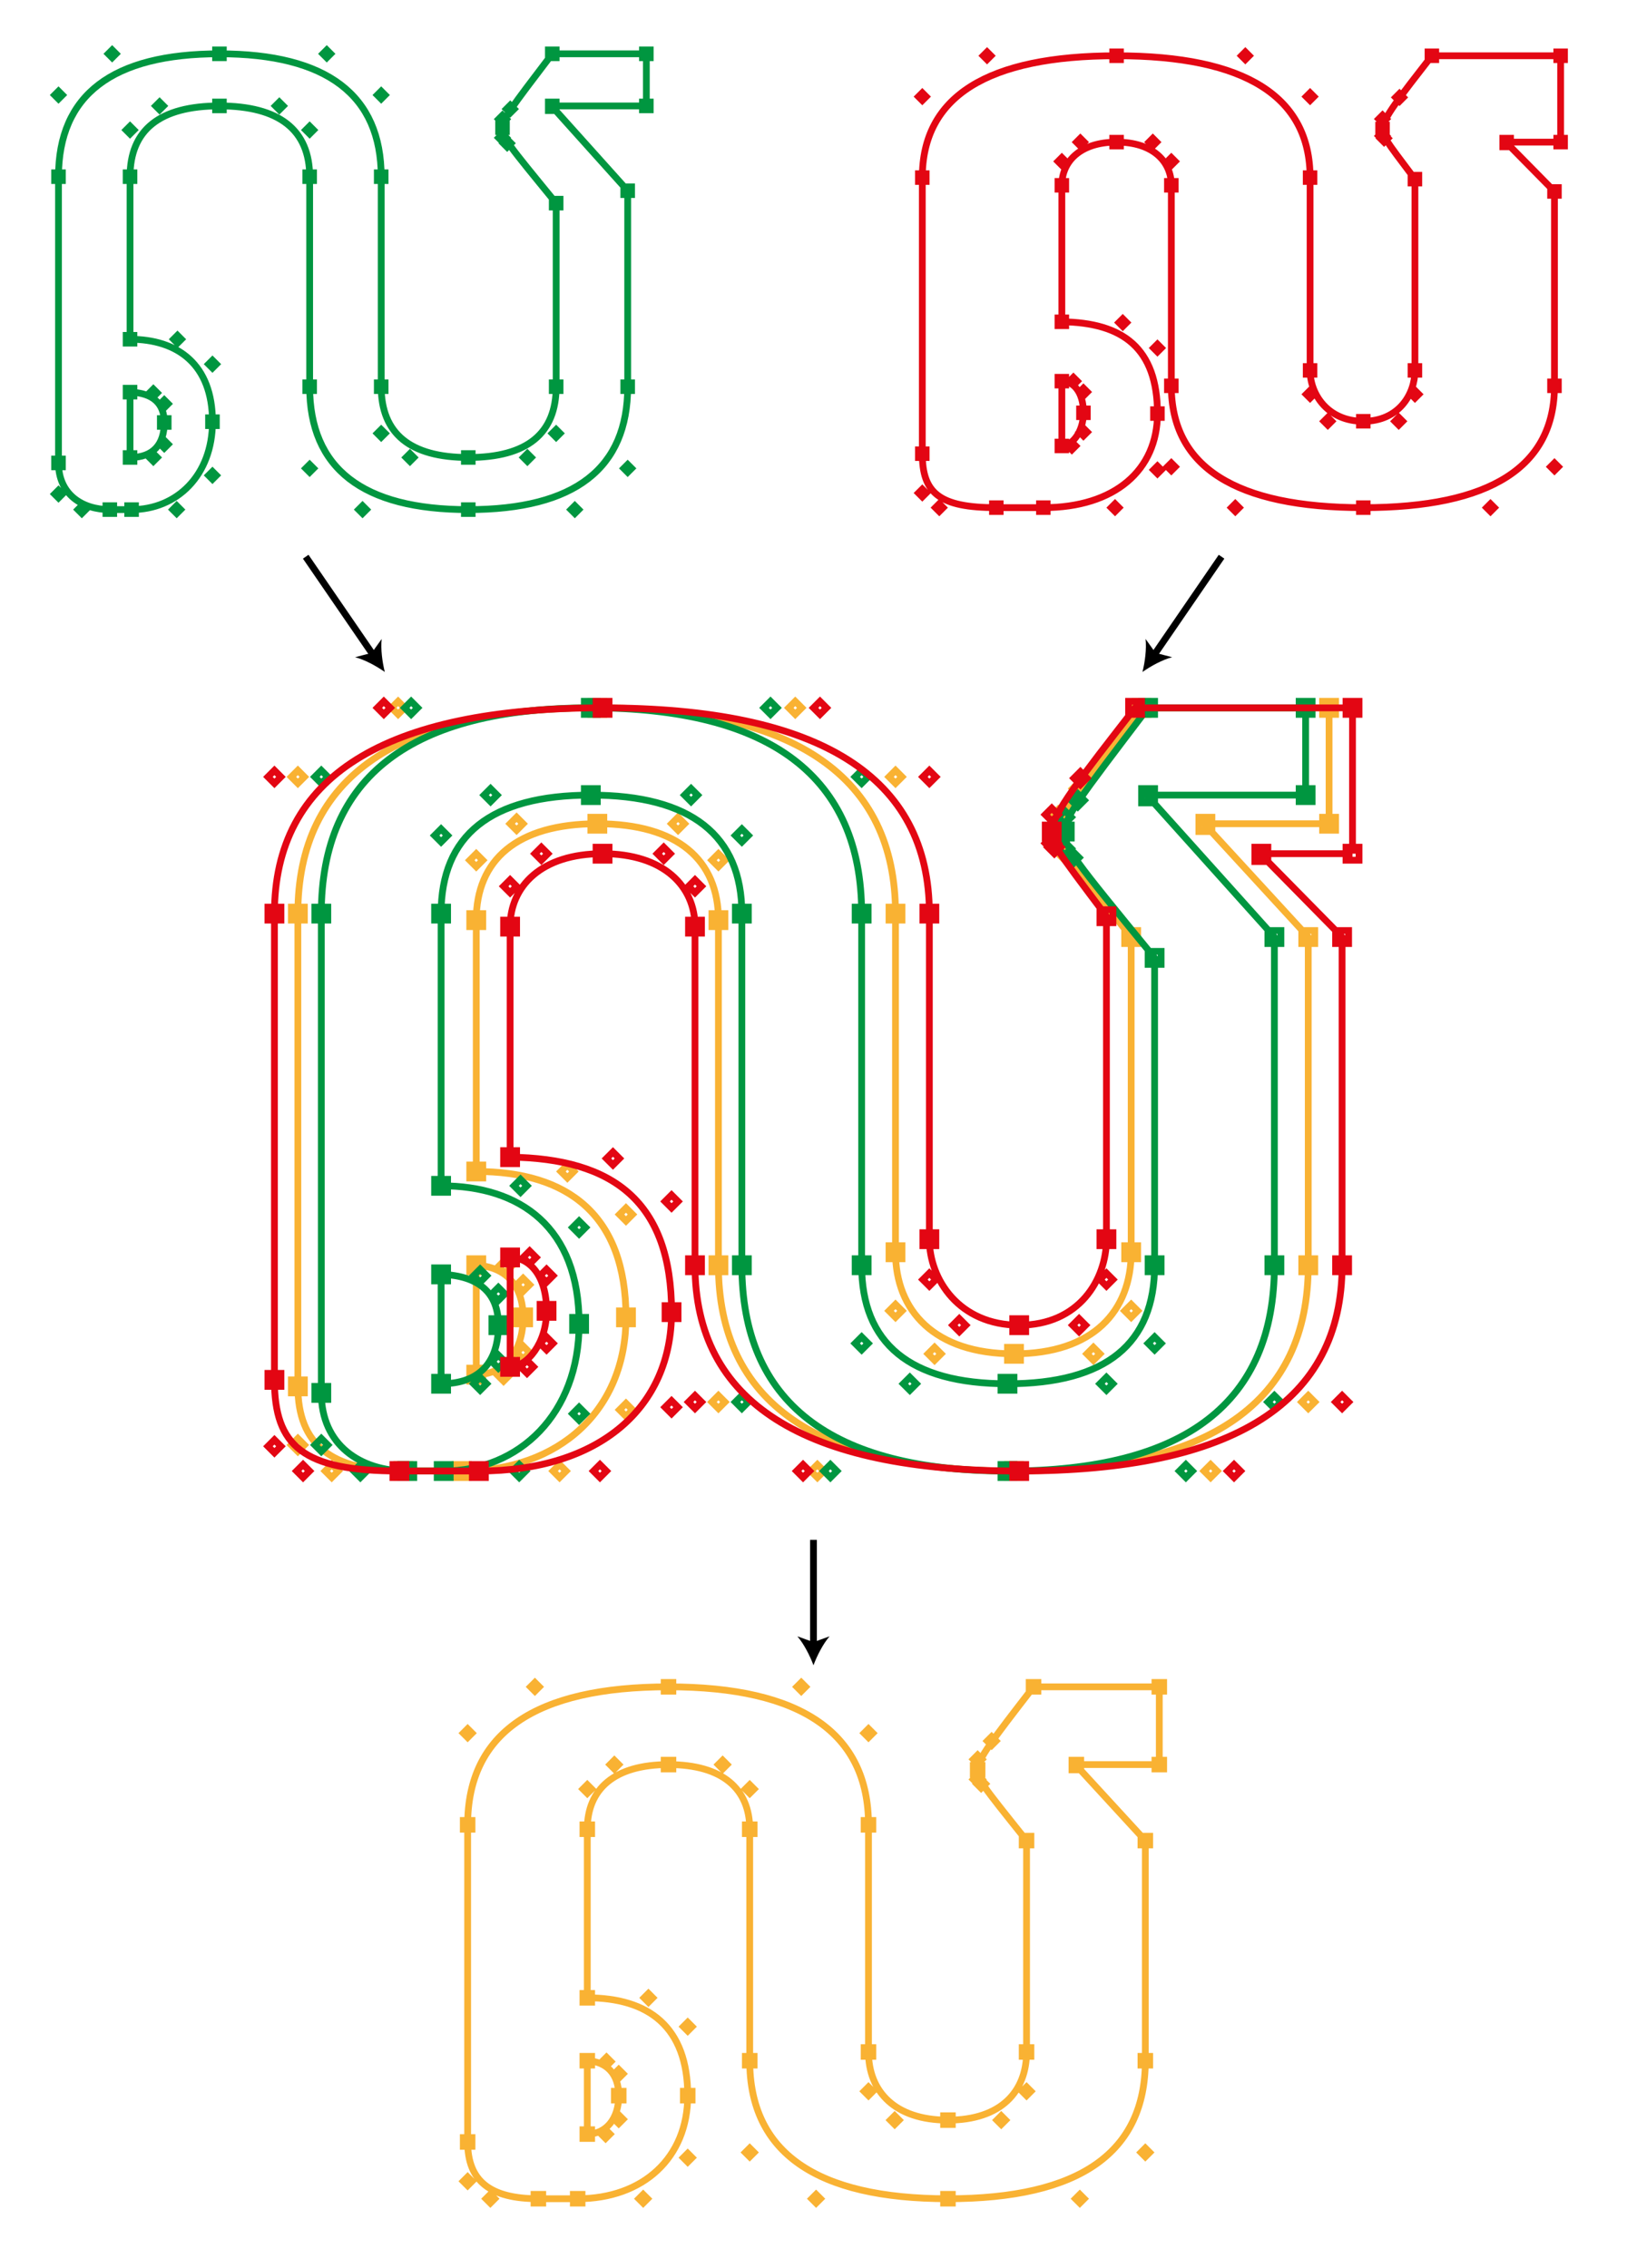 <?xml version="1.0" encoding="utf-8"?>
<!-- Generator: Adobe Illustrator 16.0.4, SVG Export Plug-In . SVG Version: 6.00 Build 0)  -->
<!DOCTYPE svg PUBLIC "-//W3C//DTD SVG 1.1//EN" "http://www.w3.org/Graphics/SVG/1.1/DTD/svg11.dtd">
<svg version="1.1" id="Layer_1" xmlns="http://www.w3.org/2000/svg" xmlns:xlink="http://www.w3.org/1999/xlink" x="0px" y="0px"
	 width="480.048px" height="669.067px" viewBox="0 0 480.048 669.067" enable-background="new 0 0 480.048 669.067"
	 xml:space="preserve">
<path fill="none" stroke="#009640" stroke-width="2" stroke-miterlimit="10" d="M47.315,123.474v2.294h2.294v-2.294H47.315z
	 M47.315,119.115l1.147,1.147l1.147-1.147l-1.147-1.147L47.315,119.115z M44.104,115.903l1.147,1.147l1.147-1.147l-1.147-1.147
	L44.104,115.903z M37.221,114.527v2.294h2.293v-2.294H37.221z M37.221,133.798v2.294h2.293v-2.294H37.221z M44.104,134.946
	l1.147,1.147l1.147-1.147l-1.147-1.147L44.104,134.946z M47.315,131.046l1.147,1.146l1.147-1.146l-1.147-1.148L47.315,131.046z
	 M189.56,30.098v2.294h2.294v-2.294H189.56z M161.799,30.098v2.294h2.294v-2.294H161.799z M161.799,30.327v2.295h2.294v-2.295
	H161.799z M184.053,55.105v2.294h2.295v-2.294H184.053z M184.053,112.921v2.294h2.295v-2.294H184.053z M184.053,138.157l1.147,1.147
	l1.148-1.147l-1.148-1.146L184.053,138.157z M168.453,150.317l1.147,1.147l1.147-1.147l-1.147-1.147L168.453,150.317z
	 M137.021,149.17v2.294h2.294v-2.294H137.021z M105.819,150.317l1.147,1.147l1.147-1.147l-1.147-1.147L105.819,150.317z
	 M90.218,138.157l1.147,1.147l1.146-1.147l-1.146-1.146L90.218,138.157z M90.218,112.921v2.294h2.294v-2.294H90.218z M90.218,50.976
	v2.294h2.294v-2.294H90.218z M90.218,38.357l1.147,1.147l1.146-1.147l-1.146-1.147L90.218,38.357z M81.271,31.245l1.147,1.147
	l1.147-1.147l-1.147-1.147L81.271,31.245z M63.604,30.098v2.294h2.294v-2.294H63.604z M45.939,31.245l1.147,1.147l1.147-1.147
	l-1.147-1.147L45.939,31.245z M37.221,38.357l1.146,1.147l1.147-1.147l-1.147-1.147L37.221,38.357z M37.221,50.976v2.294h2.293
	v-2.294H37.221z M37.221,98.926v2.294h2.293v-2.294H37.221z M51.216,100.073l1.147,1.147l1.147-1.147l-1.147-1.147L51.216,100.073z
	 M61.54,107.415l1.147,1.147l1.147-1.147l-1.147-1.147L61.54,107.415z M61.54,123.245v2.294h2.295v-2.294H61.54z M61.54,140.222
	l1.147,1.147l1.147-1.147l-1.147-1.147L61.54,140.222z M50.986,150.317l1.147,1.147l1.147-1.147l-1.147-1.147L50.986,150.317z
	 M37.68,149.17v2.294h2.294v-2.294H37.68z M31.256,149.17v2.294h2.294v-2.294H31.256z M22.997,150.317l1.147,1.147l1.147-1.147
	l-1.147-1.147L22.997,150.317z M16.114,145.729l1.147,1.147l1.147-1.147l-1.147-1.147L16.114,145.729z M16.114,135.405v2.294h2.294
	v-2.294H16.114z M16.114,50.976v2.294h2.294v-2.294H16.114z M16.114,28.033l1.147,1.147l1.147-1.147l-1.147-1.147L16.114,28.033z
	 M31.944,15.874l1.147,1.147l1.147-1.147l-1.147-1.147L31.944,15.874z M63.604,14.727v2.294h2.294v-2.294H63.604z M95.266,15.874
	l1.147,1.147l1.147-1.147l-1.147-1.147L95.266,15.874z M111.325,28.033l1.147,1.147l1.147-1.147l-1.147-1.147L111.325,28.033z
	 M111.325,50.976v2.294h2.294v-2.294H111.325z M111.325,112.921v2.294h2.294v-2.294H111.325z M111.325,127.833l1.147,1.148
	l1.147-1.148l-1.147-1.146L111.325,127.833z M119.814,134.946l1.147,1.147l1.146-1.147l-1.146-1.147L119.814,134.946z
	 M137.021,133.798v2.294h2.294v-2.294H137.021z M154.458,134.946l1.147,1.147l1.147-1.147l-1.147-1.147L154.458,134.946z
	 M162.946,127.833l1.147,1.148l1.147-1.148l-1.147-1.146L162.946,127.833z M162.946,112.921v2.294h2.294v-2.294H162.946z
	 M162.946,58.776v2.294h2.294v-2.294H162.946z M148.493,42.257l1.146,1.147l1.147-1.147l-1.147-1.147L148.493,42.257z
	 M147.116,40.651l1.147,1.147l1.147-1.147l-1.147-1.147L147.116,40.651z M147.116,36.522v2.294h2.294v-2.294H147.116z
	 M147.116,35.146l1.147,1.147l1.147-1.147l-1.147-1.147L147.116,35.146z M149.41,32.163l1.147,1.146l1.147-1.146l-1.147-1.147
	L149.41,32.163z M161.799,14.727v2.294h2.294v-2.294H161.799z M189.56,14.727v2.294h2.294v-2.294H189.56z M48.462,124.622
	c0,6.424-3.212,10.324-10.095,10.324v-19.272C45.25,115.903,48.462,119.115,48.462,124.622z M190.707,31.245V15.874h-27.761
	c-12.389,16.29-14.683,19.272-14.683,21.795c0,2.982,1.376,4.588,15.831,22.254v54.145c0,13.765-8.489,20.878-25.925,20.878
	c-17.207,0-25.696-7.113-25.696-20.878V52.123c0-24.09-16.06-36.25-47.721-36.25c-31.661,0-47.491,12.16-47.491,36.25v84.429
	c0,9.177,6.883,13.766,15.142,13.766h6.424c13.307,0,23.86-10.095,23.86-25.925c0-16.978-10.324-24.319-24.319-24.319v-47.95
	c0-13.766,8.718-20.878,26.384-20.878c17.666,0,26.614,7.112,26.614,20.878v61.945c0,24.089,15.601,36.25,46.803,36.25
	c31.431,0,47.032-12.16,47.032-36.25V56.253l-22.254-24.778v-0.229H190.707z"/>
<path fill="none" stroke="#E30613" stroke-width="2" stroke-miterlimit="10" d="M318.53,120.628v2.274h2.274v-2.274H318.53z
	 M318.53,115.623l1.138,1.138l1.137-1.138l-1.137-1.138L318.53,115.623z M315.572,112.438l1.138,1.137l1.138-1.137l-1.138-1.137
	L315.572,112.438z M312.161,111.301v2.274h2.274v-2.274H312.161z M312.161,130.408v2.275h2.274v-2.275H312.161z M315.118,131.546
	l1.137,1.137l1.138-1.137l-1.138-1.138L315.118,131.546z M318.53,127.451l1.138,1.138l1.137-1.138l-1.137-1.138L318.53,127.451z
	 M459.331,40.787v2.274h2.274v-2.274H459.331z M443.408,40.787v2.274h2.274v-2.274H443.408z M443.408,41.015v2.274h2.274v-2.274
	H443.408z M457.511,55.345v2.274h2.275v-2.274H457.511z M457.511,112.666v2.274h2.275v-2.274H457.511z M457.511,137.687l1.138,1.138
	l1.138-1.138l-1.138-1.137L457.511,137.687z M438.631,149.743l1.138,1.137l1.138-1.137l-1.138-1.138L438.631,149.743z
	 M401.1,148.605v2.275h2.274v-2.275H401.1z M363.341,149.743l1.137,1.137l1.138-1.137l-1.138-1.138L363.341,149.743z
	 M344.461,137.687l1.138,1.138l1.137-1.138l-1.137-1.137L344.461,137.687z M344.461,112.666v2.274h2.274v-2.274H344.461z
	 M344.461,53.525V55.8h2.274v-2.275H344.461z M344.461,47.611l1.138,1.138l1.137-1.138l-1.137-1.137L344.461,47.611z
	 M339.001,41.924l1.138,1.137l1.138-1.137l-1.138-1.137L339.001,41.924z M328.311,40.787v2.274h2.275v-2.274H328.311z
	 M317.62,41.924l1.137,1.137l1.138-1.137l-1.138-1.137L317.62,41.924z M312.161,47.611l1.137,1.138l1.138-1.138l-1.138-1.137
	L312.161,47.611z M312.161,53.525V55.8h2.274v-2.275H312.161z M312.161,93.786v2.275h2.274v-2.275H312.161z M330.13,95.151
	l1.138,1.137l1.138-1.137l-1.138-1.138L330.13,95.151z M340.366,102.657l1.138,1.138l1.138-1.138l-1.138-1.137L340.366,102.657z
	 M340.366,120.855v2.274h2.275v-2.274H340.366z M340.366,138.597l1.138,1.137l1.138-1.137l-1.138-1.137L340.366,138.597z
	 M327.856,149.743l1.137,1.137l1.137-1.137l-1.137-1.138L327.856,149.743z M306.701,148.605v2.275h2.275v-2.275H306.701z
	 M292.826,148.605v2.275h2.274v-2.275H292.826z M275.993,149.743l1.138,1.137l1.138-1.137l-1.138-1.138L275.993,149.743z
	 M270.989,145.421l1.138,1.137l1.137-1.137l-1.137-1.137L270.989,145.421z M270.989,132.683v2.274h2.274v-2.274H270.989z
	 M270.989,51.25v2.274h2.274V51.25H270.989z M270.989,28.504l1.138,1.137l1.137-1.137l-1.137-1.138L270.989,28.504z M290.097,16.448
	l1.138,1.137l1.138-1.137l-1.138-1.137L290.097,16.448z M328.311,15.311v2.274h2.275v-2.274H328.311z M366.298,16.448l1.137,1.137
	l1.137-1.137l-1.137-1.137L366.298,16.448z M385.404,28.504l1.138,1.137l1.138-1.137l-1.138-1.138L385.404,28.504z M385.404,51.25
	v2.274h2.275V51.25H385.404z M385.404,108.117v2.274h2.275v-2.274H385.404z M385.404,116.305l1.138,1.137l1.138-1.137l-1.138-1.137
	L385.404,116.305z M390.636,124.267l1.138,1.138l1.138-1.138l-1.138-1.137L390.636,124.267z M401.1,123.129v2.275h2.274v-2.275
	H401.1z M411.563,124.267l1.137,1.138l1.138-1.138l-1.138-1.137L411.563,124.267z M416.34,116.305l1.138,1.137l1.137-1.137
	l-1.137-1.137L416.34,116.305z M416.34,108.117v2.274h2.274v-2.274H416.34z M416.34,51.706v2.274h2.274v-2.274H416.34z
	 M407.241,40.787l1.138,1.137l1.137-1.137l-1.137-1.138L407.241,40.787z M406.786,40.104l1.137,1.137l1.138-1.137l-1.138-1.137
	L406.786,40.104z M406.786,36.92v2.274h2.274V36.92H406.786z M406.786,35.101l1.137,1.137l1.138-1.137l-1.138-1.138L406.786,35.101z
	 M411.79,28.731l1.138,1.137l1.137-1.137l-1.137-1.137L411.79,28.731z M421.345,15.311v2.274h2.273v-2.274H421.345z M459.331,15.311
	v2.274h2.274v-2.274H459.331z M319.668,121.765c0,5.687-3.413,9.781-6.37,9.781v-19.107
	C316.71,112.438,319.668,115.623,319.668,121.765z M460.468,41.924V16.448h-37.986c-9.554,12.283-14.559,18.652-14.559,21.609
	c0,2.047,0.456,2.729,9.555,14.785v56.412c0,7.051-4.777,15.012-15.24,15.012c-10.464,0-15.695-7.961-15.695-15.012V52.388
	c0-23.884-19.107-35.939-57.094-35.939c-38.214,0-57.321,12.056-57.321,35.939v81.432c0,11.601,5.004,15.923,21.837,15.923h13.875
	c21.154,0,33.665-11.146,33.665-27.751c0-19.334-10.236-26.84-28.206-27.068V54.662c0-7.051,5.459-12.738,16.15-12.738
	c10.69,0,16.15,5.687,16.15,12.738v59.142c0,23.883,18.879,35.939,56.639,35.939c37.531,0,56.411-12.056,56.411-35.939V56.482
	l-14.103-14.331v-0.227H460.468z"/>
<path fill="none" stroke="#F9B233" stroke-width="2" stroke-miterlimit="10" d="M152.425,386.661v3.842h3.844v-3.842H152.425z
	 M152.425,378.978l1.921,1.919l1.922-1.919l-1.922-1.92L152.425,378.978z M147.049,373.599l1.917,1.924l1.923-1.924l-1.923-1.92
	L147.049,373.599z M138.595,371.295v3.842h3.843v-3.842H138.595z M138.595,403.565v3.84h3.843v-3.84H138.595z M146.663,405.486
	l1.921,1.919l1.921-1.919l-1.921-1.921L146.663,405.486z M152.425,398.956l1.921,1.92l1.922-1.92l-1.922-1.922L152.425,398.956z
	 M390.228,241.062v3.844h3.842v-3.844H390.228z M353.733,241.062v3.844h3.84v-3.844H353.733z M353.733,241.449v3.84h3.84v-3.84
	H353.733z M384.081,274.486v3.843h3.842v-3.843H384.081z M384.081,371.295v3.842h3.842v-3.842H384.081z M384.081,413.555
	l1.918,1.919l1.924-1.919l-1.924-1.923L384.081,413.555z M355.269,433.913l1.92,1.921l1.924-1.921l-1.924-1.92L355.269,433.913z
	 M297.259,431.993v3.841h3.842v-3.841H297.259z M239.251,433.913l1.918,1.921l1.922-1.921l-1.922-1.92L239.251,433.913z
	 M210.052,413.555l1.92,1.919l1.92-1.919l-1.92-1.923L210.052,413.555z M210.052,371.295v3.842h3.841v-3.842H210.052z
	 M210.052,269.49v3.841h3.841v-3.841H210.052z M210.052,253.742l1.92,1.922l1.92-1.922l-1.92-1.921L210.052,253.742z
	 M198.143,242.985l1.92,1.921l1.919-1.921l-1.919-1.923L198.143,242.985z M174.324,241.062v3.844h3.841v-3.844H174.324z
	 M150.505,242.985l1.92,1.921l1.921-1.921l-1.921-1.923L150.505,242.985z M138.595,253.742l1.922,1.922l1.92-1.922l-1.92-1.921
	L138.595,253.742z M138.595,269.49v3.841h3.843v-3.841H138.595z M138.595,343.635v3.84h3.843v-3.84H138.595z M165.488,345.556
	l1.92,1.919l1.921-1.919l-1.921-1.921L165.488,345.556z M182.776,358.232l1.92,1.92l1.921-1.92l-1.921-1.922L182.776,358.232z
	 M182.776,386.661v3.842h3.841v-3.842H182.776z M182.776,415.859l1.92,1.919l1.921-1.919l-1.921-1.923L182.776,415.859z
	 M163.183,433.913l1.919,1.921l1.923-1.921l-1.923-1.92L163.183,433.913z M134.369,431.993v3.841h3.842v-3.841H134.369z
	 M117.082,431.993v3.841h3.842v-3.841H117.082z M95.953,433.913l1.921,1.921l1.921-1.921l-1.921-1.92L95.953,433.913z
	 M85.964,426.231l1.921,1.92l1.921-1.92l-1.921-1.922L85.964,426.231z M85.964,407.021v3.844h3.842v-3.844H85.964z M85.964,267.569
	v3.842h3.842v-3.842H85.964z M85.964,229.157l1.921,1.919l1.921-1.919l-1.921-1.924L85.964,229.157z M115.544,208.794l1.922,1.922
	l1.921-1.922l-1.921-1.92L115.544,208.794z M174.324,206.874v3.842h3.841v-3.842H174.324z M232.718,208.794l1.92,1.922l1.92-1.922
	l-1.92-1.92L232.718,208.794z M262.3,229.157l1.92,1.919l1.92-1.919l-1.92-1.924L262.3,229.157z M262.3,267.569v3.842h3.84v-3.842
	H262.3z M262.3,367.452v3.843h3.84v-3.843H262.3z M262.3,386.661l1.92,1.922l1.92-1.922l-1.92-1.92L262.3,386.661z M273.823,399.339
	l1.922,1.92l1.922-1.92l-1.922-1.922L273.823,399.339z M297.259,397.417v3.842h3.842v-3.842H297.259z M320.69,399.339l1.924,1.92
	l1.92-1.92l-1.92-1.922L320.69,399.339z M331.835,386.661l1.92,1.922l1.92-1.922l-1.92-1.92L331.835,386.661z M331.835,367.452
	v3.843h3.84v-3.843H331.835z M331.835,274.486v3.843h3.84v-3.843H331.835z M311.856,251.438l1.92,1.919l1.922-1.919l-1.922-1.921
	L311.856,251.438z M310.319,249.517l1.922,1.921l1.92-1.921l-1.92-1.921L310.319,249.517z M310.319,243.37v3.841h3.842v-3.841
	H310.319z M310.319,240.681l1.922,1.918l1.92-1.918l-1.92-1.923L310.319,240.681z M316.466,232.612l1.922,1.924l1.92-1.924
	l-1.92-1.917L316.466,232.612z M334.907,206.874v3.842h3.842v-3.842H334.907z M390.228,206.874v3.842h3.842v-3.842H390.228z
	 M154.347,388.583c0,10.373-5.763,16.903-13.829,16.903v-32.269C148.967,373.599,154.347,378.978,154.347,388.583z M392.147,242.985
	v-34.191h-55.318c-18.441,23.818-24.588,31.887-24.588,36.495c0,4.228,1.535,6.148,21.514,31.116v92.969
	c0,17.287-11.141,29.965-34.576,29.965c-23.434,0-34.959-12.678-34.959-29.965V269.49c0-40.333-29.582-60.696-87.975-60.696
	c-58.778,0-88.36,20.363-88.36,60.696v139.454c0,17.287,9.989,24.969,31.119,24.969h17.288c28.812,0,48.405-18.054,48.405-45.33
	c0-30.351-17.287-43.027-44.178-43.027v-74.145c0-17.669,11.908-28.426,35.727-28.426c23.819,0,35.728,10.756,35.728,28.426v101.807
	c0,40.337,29.196,60.695,87.206,60.695s86.82-20.358,86.82-60.695v-96.813l-30.348-33.035v-0.385H392.147z"/>
<path fill="none" stroke="#009640" stroke-width="2" stroke-miterlimit="10" d="M145.127,388.966v3.84h3.842v-3.84H145.127z
	 M145.127,381.665l1.92,1.922l1.921-1.922l-1.921-1.92L145.127,381.665z M139.749,376.286l1.921,1.923l1.921-1.923l-1.921-1.922
	L139.749,376.286z M128.225,373.982v3.842h3.841v-3.842H128.225z M128.225,406.253v3.84h3.841v-3.84H128.225z M139.749,408.172
	l1.921,1.921l1.921-1.921l-1.921-1.919L139.749,408.172z M145.127,401.643l1.92,1.921l1.921-1.921l-1.921-1.922L145.127,401.643z
	 M383.31,232.612v3.845h3.843v-3.845H383.31z M336.827,232.612v3.845h3.84v-3.845H336.827z M336.827,232.996v3.843h3.84v-3.843
	H336.827z M374.092,274.484v3.841h3.842v-3.841H374.092z M374.092,371.294v3.84h3.842v-3.84H374.092z M374.092,413.549l1.919,1.923
	l1.923-1.923l-1.923-1.919L374.092,413.549z M347.967,433.913l1.921,1.922l1.922-1.922l-1.922-1.923L347.967,433.913z
	 M295.334,431.99v3.845h3.844v-3.845H295.334z M243.088,433.913l1.92,1.922l1.922-1.922l-1.922-1.923L243.088,433.913z
	 M216.966,413.549l1.922,1.923l1.92-1.923l-1.92-1.919L216.966,413.549z M216.966,371.294v3.84h3.843v-3.84H216.966z
	 M216.966,267.569v3.841h3.843v-3.841H216.966z M216.966,246.442l1.922,1.92l1.92-1.92l-1.92-1.922L216.966,246.442z
	 M201.983,234.534l1.921,1.923l1.921-1.923l-1.921-1.922L201.983,234.534z M172.402,232.612v3.845h3.842v-3.845H172.402z
	 M142.822,234.534l1.921,1.923l1.92-1.923l-1.92-1.922L142.822,234.534z M128.225,246.442l1.92,1.92l1.921-1.92l-1.921-1.922
	L128.225,246.442z M128.225,267.569v3.841h3.841v-3.841H128.225z M128.225,347.858v3.841h3.841v-3.841H128.225z M151.658,349.778
	l1.921,1.921l1.921-1.921l-1.921-1.92L151.658,349.778z M168.945,362.07l1.921,1.923l1.921-1.923l-1.921-1.918L168.945,362.07z
	 M168.945,388.58v3.841h3.842v-3.841H168.945z M168.945,417.009l1.921,1.919l1.921-1.919l-1.921-1.923L168.945,417.009z
	 M151.274,433.913l1.92,1.922l1.921-1.922l-1.921-1.923L151.274,433.913z M128.992,431.99v3.845h3.841v-3.845H128.992z
	 M118.235,431.99v3.845h3.842v-3.845H118.235z M104.406,433.913l1.921,1.922l1.919-1.922l-1.919-1.923L104.406,433.913z
	 M92.881,426.229l1.92,1.918l1.92-1.918l-1.92-1.923L92.881,426.229z M92.881,408.94v3.843h3.84v-3.843H92.881z M92.881,267.569
	v3.841h3.84v-3.841H92.881z M92.881,229.155l1.92,1.921l1.92-1.921l-1.92-1.921L92.881,229.155z M119.388,208.795l1.92,1.921
	l1.921-1.921l-1.921-1.921L119.388,208.795z M172.402,206.874v3.842h3.842v-3.842H172.402z M225.418,208.795l1.921,1.921l1.92-1.921
	l-1.92-1.921L225.418,208.795z M252.309,229.155l1.921,1.921l1.923-1.921l-1.923-1.921L252.309,229.155z M252.309,267.569v3.841
	h3.844v-3.841H252.309z M252.309,371.294v3.84h3.844v-3.84H252.309z M252.309,396.263l1.921,1.922l1.923-1.922l-1.923-1.92
	L252.309,396.263z M266.521,408.172l1.923,1.921l1.92-1.921l-1.92-1.919L266.521,408.172z M295.334,406.253v3.84h3.844v-3.84
	H295.334z M324.533,408.172l1.92,1.921l1.92-1.921l-1.92-1.919L324.533,408.172z M338.747,396.263l1.92,1.922l1.921-1.922
	l-1.921-1.92L338.747,396.263z M338.747,371.294v3.84h3.841v-3.84H338.747z M338.747,280.631v3.84h3.841v-3.84H338.747z
	 M314.546,252.973l1.919,1.92l1.92-1.92l-1.92-1.92L314.546,252.973z M312.239,250.284l1.92,1.92l1.922-1.92l-1.922-1.922
	L312.239,250.284z M312.239,243.368v3.843h3.842v-3.843H312.239z M312.239,241.064l1.92,1.921l1.922-1.921l-1.922-1.922
	L312.239,241.064z M316.081,236.071l1.92,1.92l1.921-1.92l-1.921-1.922L316.081,236.071z M336.827,206.874v3.842h3.84v-3.842
	H336.827z M383.31,206.874v3.842h3.843v-3.842H383.31z M147.047,390.884c0,10.759-5.378,17.288-16.903,17.288v-32.271
	C141.669,376.286,147.047,381.665,147.047,390.884z M385.23,234.534v-25.739h-46.483c-20.746,27.276-24.588,32.269-24.588,36.494
	c0,4.995,2.306,7.684,26.508,37.262v90.664c0,23.048-14.214,34.957-43.409,34.957c-28.813,0-43.028-11.909-43.028-34.957V269.492
	c0-40.337-26.891-60.697-79.906-60.697c-53.016,0-79.522,20.36-79.522,60.697v141.37c0,15.367,11.525,23.051,25.354,23.051h10.756
	c22.282,0,39.954-16.904,39.954-43.41c0-28.433-17.288-40.725-40.722-40.725v-80.286c0-23.05,14.598-34.958,44.179-34.958
	c29.581,0,44.564,11.909,44.564,34.958v103.723c0,40.334,26.12,60.698,78.37,60.698c52.63,0,78.753-20.364,78.753-60.698v-96.809
	l-37.264-41.488v-0.384H385.23z"/>
<path fill="none" stroke="#E30613" stroke-width="2" stroke-miterlimit="10" d="M159.344,384.741v3.842h3.84v-3.842H159.344z
	 M159.344,376.289l1.922,1.921l1.918-1.921l-1.918-1.922L159.344,376.289z M154.348,370.909l1.922,1.922l1.921-1.922l-1.921-1.92
	L154.348,370.909z M148.586,368.989v3.842h3.841v-3.842H148.586z M148.586,401.261v3.842h3.841v-3.842H148.586z M153.581,403.182
	l1.92,1.921l1.921-1.921l-1.921-1.921L153.581,403.182z M159.344,396.264l1.922,1.924l1.918-1.924l-1.918-1.919L159.344,396.264z
	 M397.142,249.9v3.841h3.842V249.9H397.142z M370.25,249.9v3.841h3.842V249.9H370.25z M370.25,250.287v3.838h3.842v-3.838H370.25z
	 M394.068,274.486v3.841h3.844v-3.841H394.068z M394.068,371.294v3.84h3.844v-3.84H394.068z M394.068,413.553l1.921,1.92l1.923-1.92
	l-1.923-1.921L394.068,413.553z M362.183,433.913l1.919,1.922l1.923-1.922l-1.923-1.92L362.183,433.913z M298.796,431.993v3.842
	h3.841v-3.842H298.796z M235.024,433.913l1.92,1.922l1.92-1.922l-1.92-1.92L235.024,433.913z M203.138,413.553l1.921,1.92l1.92-1.92
	l-1.92-1.921L203.138,413.553z M203.138,371.294v3.84h3.842v-3.84H203.138z M203.138,271.414v3.841h3.842v-3.841H203.138z
	 M203.138,261.426l1.921,1.919l1.92-1.919l-1.92-1.922L203.138,261.426z M193.917,251.82l1.921,1.921l1.921-1.921l-1.921-1.92
	L193.917,251.82z M175.862,249.9v3.841h3.843V249.9H175.862z M157.806,251.82l1.92,1.921l1.921-1.921l-1.921-1.92L157.806,251.82z
	 M148.586,261.426l1.92,1.919l1.921-1.919l-1.921-1.922L148.586,261.426z M148.586,271.414v3.841h3.841v-3.841H148.586z
	 M148.586,339.407v3.842h3.841v-3.842H148.586z M178.934,341.715l1.922,1.92l1.921-1.92l-1.921-1.922L178.934,341.715z
	 M196.222,354.391l1.921,1.921l1.921-1.921l-1.921-1.922L196.222,354.391z M196.222,385.125v3.841h3.843v-3.841H196.222z
	 M196.222,415.089l1.921,1.922l1.921-1.922l-1.921-1.919L196.222,415.089z M175.094,433.913l1.92,1.922l1.919-1.922l-1.919-1.92
	L175.094,433.913z M139.365,431.993v3.842h3.843v-3.842H139.365z M115.931,431.993v3.842h3.842v-3.842H115.931z M87.502,433.913
	l1.922,1.922l1.921-1.922l-1.921-1.92L87.502,433.913z M79.05,426.614l1.921,1.921l1.92-1.921l-1.92-1.92L79.05,426.614z
	 M79.05,405.103v3.84h3.841v-3.84H79.05z M79.05,267.572v3.842h3.841v-3.842H79.05z M79.05,229.157l1.921,1.919l1.92-1.919
	l-1.92-1.921L79.05,229.157z M111.322,208.797l1.921,1.921l1.922-1.921l-1.922-1.923L111.322,208.797z M175.862,206.874v3.844h3.843
	v-3.844H175.862z M240.018,208.797l1.921,1.921l1.92-1.921l-1.92-1.923L240.018,208.797z M272.288,229.157l1.921,1.919l1.922-1.919
	l-1.922-1.921L272.288,229.157z M272.288,267.572v3.842h3.843v-3.842H272.288z M272.288,363.611v3.84h3.843v-3.84H272.288z
	 M272.288,377.44l1.921,1.921l1.922-1.921l-1.922-1.92L272.288,377.44z M281.122,390.888l1.922,1.921l1.921-1.921l-1.921-1.922
	L281.122,390.888z M298.796,388.966v3.843h3.841v-3.843H298.796z M316.468,390.888l1.92,1.921l1.922-1.921l-1.922-1.922
	L316.468,390.888z M324.535,377.44l1.921,1.921l1.921-1.921l-1.921-1.92L324.535,377.44z M324.535,363.611v3.84h3.842v-3.84H324.535
	z M324.535,268.34v3.842h3.842v-3.842H324.535z M309.169,249.9l1.92,1.92l1.92-1.92l-1.92-1.921L309.169,249.9z M308.398,248.748
	l1.921,1.923l1.92-1.923l-1.92-1.921L308.398,248.748z M308.398,243.369v3.842h3.841v-3.842H308.398z M308.398,240.298l1.921,1.919
	l1.92-1.919l-1.92-1.921L308.398,240.298z M316.851,229.54l1.92,1.921l1.921-1.921l-1.921-1.921L316.851,229.54z M332.987,206.874
	v3.844h3.84v-3.844H332.987z M397.142,206.874v3.844h3.842v-3.844H397.142z M161.266,386.662c0,9.602-5.765,16.52-10.759,16.52
	v-32.272C156.27,370.909,161.266,376.289,161.266,386.662z M399.062,251.82v-43.023h-64.154
	c-16.138,20.743-24.589,31.501-24.589,36.494c0,3.457,0.77,4.609,16.137,24.97v95.271c0,11.908-8.068,25.355-25.739,25.355
	c-17.673,0-26.508-13.447-26.508-25.355v-96.039c0-40.336-32.271-60.696-96.426-60.696c-64.541,0-96.812,20.36-96.812,60.696
	v137.528c0,19.593,8.452,26.892,36.881,26.892h23.434c35.728,0,56.857-18.824,56.857-46.867c0-32.655-17.288-45.331-47.637-45.718
	v-67.995c0-11.907,9.219-21.513,27.276-21.513c18.055,0,27.276,9.606,27.276,21.513v99.881c0,40.338,31.885,60.698,95.658,60.698
	c63.385,0,95.272-20.36,95.272-60.698v-96.807l-23.817-24.204v-0.384H399.062z"/>
<path fill="none" stroke="#F9B233" stroke-width="2" stroke-miterlimit="10" d="M181.268,616.872v2.577h2.578v-2.577H181.268z
	 M181.268,611.719l1.289,1.287l1.289-1.287l-1.289-1.288L181.268,611.719z M177.662,608.111l1.286,1.29l1.29-1.29l-1.29-1.288
	L177.662,608.111z M171.992,606.566v2.576h2.577v-2.576H171.992z M171.992,628.21v2.575h2.577v-2.575H171.992z M177.402,629.498
	l1.289,1.287l1.289-1.287l-1.289-1.288L177.402,629.498z M181.268,625.118l1.289,1.288l1.289-1.288l-1.289-1.288L181.268,625.118z
	 M340.765,519.214v2.579h2.577v-2.579H340.765z M316.287,519.214v2.579h2.575v-2.579H316.287z M316.287,519.473v2.577h2.575v-2.577
	H316.287z M336.643,541.633v2.578h2.576v-2.578H336.643z M336.643,606.566v2.576h2.576v-2.576H336.643z M336.643,634.91l1.286,1.287
	l1.29-1.287l-1.29-1.29L336.643,634.91z M317.316,648.564l1.289,1.289l1.289-1.289l-1.289-1.287L317.316,648.564z M278.409,647.277
	v2.576h2.576v-2.576H278.409z M239.502,648.564l1.287,1.289l1.289-1.289l-1.289-1.287L239.502,648.564z M219.919,634.91l1.288,1.287
	l1.288-1.287l-1.288-1.29L219.919,634.91z M219.919,606.566v2.576h2.576v-2.576H219.919z M219.919,538.282v2.577h2.576v-2.577
	H219.919z M219.919,527.72l1.288,1.288l1.288-1.288l-1.288-1.289L219.919,527.72z M211.932,520.504l1.288,1.289l1.287-1.289
	l-1.287-1.29L211.932,520.504z M195.956,519.214v2.579h2.576v-2.579H195.956z M179.98,520.504l1.287,1.289l1.289-1.289l-1.289-1.29
	L179.98,520.504z M171.992,527.72l1.289,1.288l1.288-1.288l-1.288-1.289L171.992,527.72z M171.992,538.282v2.577h2.577v-2.577
	H171.992z M171.992,588.014v2.576h2.577v-2.576H171.992z M190.029,589.303l1.288,1.287l1.288-1.287l-1.288-1.289L190.029,589.303z
	 M201.624,597.805l1.288,1.288l1.288-1.288l-1.288-1.289L201.624,597.805z M201.624,616.872v2.577h2.576v-2.577H201.624z
	 M201.624,636.456l1.288,1.287l1.288-1.287l-1.288-1.29L201.624,636.456z M188.483,648.564l1.287,1.289l1.29-1.289l-1.29-1.287
	L188.483,648.564z M169.157,647.277v2.576h2.577v-2.576H169.157z M157.562,647.277v2.576h2.577v-2.576H157.562z M143.391,648.564
	l1.289,1.289l1.288-1.289l-1.288-1.287L143.391,648.564z M136.691,643.412l1.288,1.288l1.289-1.288l-1.289-1.289L136.691,643.412z
	 M136.691,630.528v2.578h2.577v-2.578H136.691z M136.691,536.994v2.576h2.577v-2.576H136.691z M136.691,511.229l1.288,1.287
	l1.289-1.287l-1.289-1.29L136.691,511.229z M156.531,497.569l1.289,1.289l1.288-1.289l-1.288-1.288L156.531,497.569z
	 M195.956,496.281v2.577h2.576v-2.577H195.956z M235.121,497.569l1.288,1.289l1.288-1.289l-1.288-1.288L235.121,497.569z
	 M254.962,511.229l1.287,1.287l1.288-1.287l-1.288-1.29L254.962,511.229z M254.962,536.994v2.576h2.575v-2.576H254.962z
	 M254.962,603.988v2.578h2.575v-2.578H254.962z M254.962,616.872l1.287,1.289l1.288-1.289l-1.288-1.287L254.962,616.872z
	 M262.69,625.375l1.29,1.288l1.288-1.288l-1.288-1.289L262.69,625.375z M278.409,624.086v2.577h2.576v-2.577H278.409z
	 M294.125,625.375l1.29,1.288l1.288-1.288l-1.288-1.289L294.125,625.375z M301.601,616.872l1.287,1.289l1.287-1.289l-1.287-1.287
	L301.601,616.872z M301.601,603.988v2.578h2.574v-2.578H301.601z M301.601,541.633v2.578h2.574v-2.578H301.601z M288.2,526.174
	l1.288,1.287l1.289-1.287l-1.289-1.289L288.2,526.174z M287.169,524.885l1.289,1.289l1.288-1.289l-1.288-1.288L287.169,524.885z
	 M287.169,520.763v2.576h2.577v-2.576H287.169z M287.169,518.958l1.289,1.287l1.288-1.287l-1.288-1.29L287.169,518.958z
	 M291.292,513.546l1.289,1.29l1.288-1.29l-1.288-1.286L291.292,513.546z M303.661,496.281v2.577h2.576v-2.577H303.661z
	 M340.765,496.281v2.577h2.577v-2.577H340.765z M182.557,618.161c0,6.957-3.865,11.337-9.275,11.337v-21.643
	C178.948,608.111,182.557,611.719,182.557,618.161z M342.052,520.504v-22.935h-37.103c-12.368,15.977-16.491,21.389-16.491,24.48
	c0,2.835,1.03,4.124,14.43,20.87v62.357c0,11.595-7.473,20.098-23.19,20.098c-15.717,0-23.448-8.503-23.448-20.098v-66.995
	c0-27.054-19.84-40.713-59.005-40.713c-39.424,0-59.265,13.659-59.265,40.713v93.536c0,11.594,6.7,16.746,20.872,16.746h11.595
	c19.324,0,32.466-12.108,32.466-30.403c0-20.356-11.595-28.858-29.631-28.858V539.57c0-11.851,7.986-19.066,23.963-19.066
	c15.976,0,23.963,7.216,23.963,19.066v68.285c0,27.055,19.582,40.709,58.49,40.709s58.231-13.654,58.231-40.709V542.92
	l-20.354-22.157v-0.259H342.052z"/>
<g>
	<g>
		
			<line fill="none" stroke="#000000" stroke-width="2" stroke-miterlimit="10" x1="90.201" y1="164.213" x2="110.119" y2="193.237"/>
		<g>
			<path d="M113.534,198.213c-2.476-1.745-5.952-3.633-8.758-4.356l4.895-1.272l2.947-4.109
				C112.284,191.354,112.795,195.276,113.534,198.213z"/>
		</g>
	</g>
</g>
<g>
	<g>
		<line fill="none" stroke="#000000" stroke-width="2" stroke-miterlimit="10" x1="360.419" y1="164.213" x2="340.5" y2="193.237"/>
		<g>
			<path d="M337.085,198.213c0.738-2.938,1.25-6.86,0.915-9.738l2.948,4.109l4.894,1.272
				C343.036,194.58,339.56,196.468,337.085,198.213z"/>
		</g>
	</g>
</g>
<g>
	<g>
		
			<line fill="none" stroke="#000000" stroke-width="2" stroke-miterlimit="10" x1="240.017" y1="454.213" x2="240.017" y2="485.178"/>
		<g>
			<path d="M240.017,491.213c-1.054-2.84-2.852-6.363-4.756-8.547l4.756,1.72l4.755-1.72
				C242.867,484.85,241.069,488.373,240.017,491.213z"/>
		</g>
	</g>
</g>
</svg>
